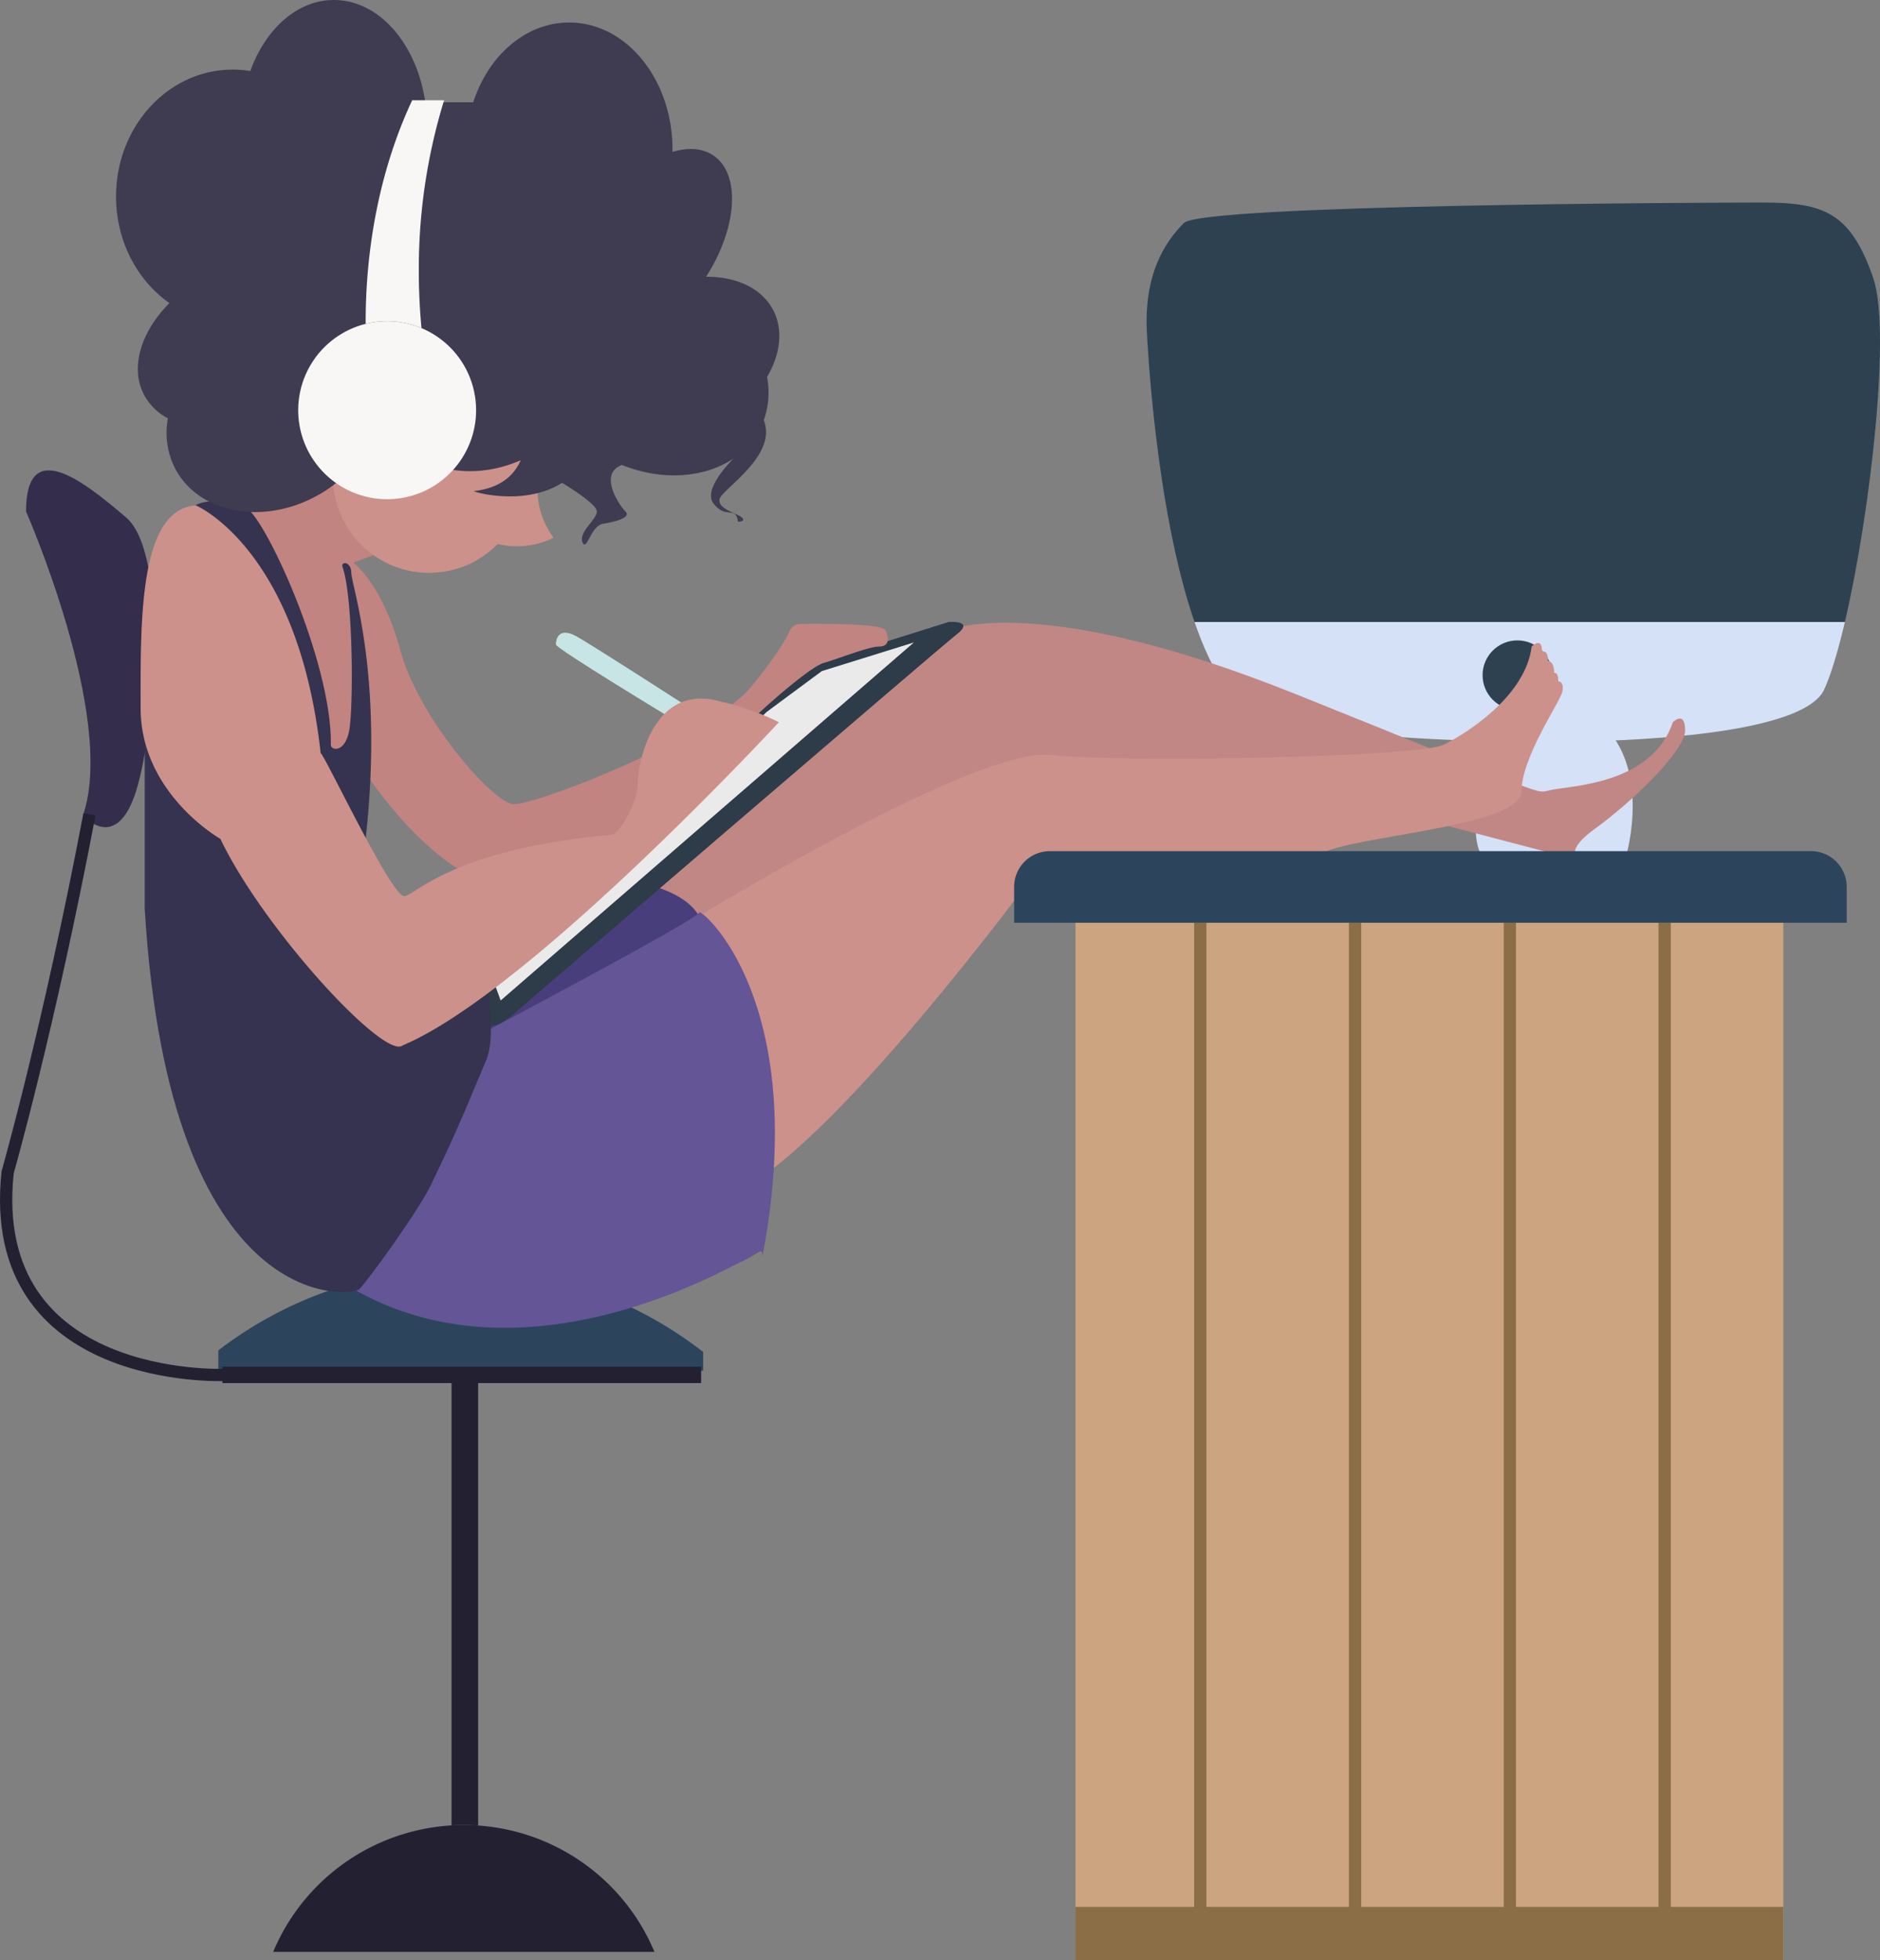 <svg xmlns="http://www.w3.org/2000/svg" viewBox="0 0 919 958"><rect x="0" y="0" width="919" height="958" fill="#808080" stroke="none"/><defs><style>.cls-1{fill:#2c455d;}.cls-2{fill:#342d4b;}.cls-3{fill:#cca580;}.cls-4{fill:#d5e1f7;}.cls-5{fill:#2d4151;}.cls-6{fill:#8b6e46;}.cls-7{fill:#c18784;}.cls-8{fill:#cc918b;}.cls-9{fill:#483e7c;}.cls-10{fill:#645596;}.cls-11{fill:#c7e5e5;}.cls-12{fill:#2e3b48;}.cls-13{fill:#eaeaea;}.cls-14{fill:#c18481;}.cls-15{fill:#35334f;}.cls-16{fill:#3f3b50;}.cls-17{fill:#f8f7f5;}.cls-18{fill:#232032;}.cls-19{fill:none;stroke:#232032;stroke-miterlimit:10;stroke-width:6px;}</style></defs><title>design</title><g id="Layer_2" data-name="Layer 2"><g id="Layer_1-2" data-name="Layer 1"><path class="cls-1" d="M343.73,660.78V670h-237V660a193.78,193.78,0,0,1,237,.78Z"/><path class="cls-2" d="M12.73,250s44,100,28,148c-1,0,15,19,25-9s17-118-4-136S12.73,213,12.73,250Z"/><rect class="cls-3" x="525.73" y="446" width="346" height="512"/><path class="cls-4" d="M730.29,347s-17.56,67-3.56,73,68-1,68-1,14-46-15-68S730.29,347,730.29,347Z"/><path class="cls-4" d="M901.83,304c-3.3,14.09-6.77,25.7-10.1,33-16,35-221,28-272,15-15.65-4-27.25-23.23-35.81-48Z"/><path class="cls-5" d="M901.83,304H583.92c-19.35-55.92-23.19-140-23.19-140-2-30,9-46,18-55s253-10,283-10,43,5,54,37C924.44,161.33,914.35,250.54,901.83,304Z"/><circle class="cls-5" cx="741.73" cy="330" r="17"/><rect class="cls-6" x="583.73" y="451" width="6" height="503"/><rect class="cls-6" x="659.4" y="451" width="6" height="503"/><rect class="cls-6" x="735.06" y="451" width="6" height="503"/><rect class="cls-6" x="810.73" y="451" width="6" height="503"/><rect class="cls-6" x="525.73" y="932" width="346" height="26"/><path class="cls-7" d="M460.73,309s42-22,172,30,116,49,126,47,49-3,59-33c0,0,6-6,6,4s-26,35-44,48-6,16-6,16l-84-22-256,24-95,66-33.4-52.5,80.4-82.5Z"/><path class="cls-8" d="M341.73,447.72s135-82.72,172-78.72,180,1,192-5,40-24,43-48c0,0,5-5,5,2,0,1,3-1,3,5,0,0,3,0,3,6,0,0,2-1,2,4,0,0,3,0,2,5s-20,32-20,49-85,22-97,30-141,10-141,10-102,139-149,157S341.73,447.72,341.73,447.72Z"/><path class="cls-9" d="M237.73,503s81.78-62.82,81.39-69.91c-.39-.09,21.61,4.91,24.61,19.91S248.73,508,237.73,503Z"/><path class="cls-10" d="M235.73,505s106-56,106-59,55,42,31,168c0-5-2-1-11,3s-110,63-194,10S235.73,505,235.73,505Z"/><path class="cls-11" d="M329.73,352s-58-35-58-37,1-9,10-4,60,38,60,38Z"/><path class="cls-12" d="M374.73,344l19-18,70-22s13-1,4,6-216,185-216,185-17,17-21-4,87-94,87-94l26-30Z"/><polygon class="cls-13" points="374.73 348 401.73 328 446.73 314 244.73 489 240.73 478 374.73 348"/><path class="cls-14" d="M188.73,269l-16,6s14,10,23,43,45,74,55,75,96-32,117-58c12.14-15,16.59-22.71,18.19-26.51a5.85,5.85,0,0,1,5.34-3.56c11.29-.13,39.87-.14,41.47,3.07,2,4,2,8-3,8s-20,6-27,8-29,22-29,22l-91,83s-44,35-104-51l-13-5-5-7-11-53-29-56,2-10,28-13,25-13Z"/><path class="cls-15" d="M102.73,245s15.62,2.67,17,3c8.57,2,42.64,75.09,42,116,0,3,7,4,9-7s2-63-3-79c-2-4,4-4,4,2s16,50,7,130,57,61,57,61,8,32.55,2,47c-15,36-17,40-27,61-6.08,12.77-31,47-35,51s-93,14-105-186V352s12,72,78,37C147.73,388,50.73,250,102.73,245Z"/><path class="cls-8" d="M95.73,247s50,21,61,121c3,3,35,71,41,70s24-23,101-30c4,0,13-16,13-25s7-50,41-40a122.64,122.64,0,0,1,28,10s-122,132-184,158c-9,7-68-57-89-101,0,0-39-22-39-64S67.73,249,95.73,247Z"/><path class="cls-8" d="M262.73,239a39.84,39.84,0,0,0,7.85,23.8,40.05,40.05,0,0,1-27.26,3.08,47,47,0,1,1-10.27-73.71,40,40,0,0,1,51.83,11A40,40,0,0,0,262.73,239Z"/><path class="cls-16" d="M373.35,205.39c6.9,17.48-20.65,33.74-21.62,38.61s9,7,11,9-2,2-2,2c-1-8-6-1-12-9-4.4-5.87,4.65-16.57,9.78-21.87-14.11,9.47-34.82,11.05-54.49,3.13h0c-11.72,4.26-1.28,19.74,1.72,22.74s-5,5-11,6-8,14-10,9,7-11,7-15-17-14-17-14c-19,12-45,4-43,4,13.81-1.53,20-8.56,22.81-15.06-19.33,8.49-40.2,6.62-53.73-3.85l-28.4,7.18a64.17,64.17,0,0,1-18.29,14.46c-26.32,14-56.94,8-68.37-13.5a38.16,38.16,0,0,1-3.68-24.77A27.61,27.61,0,0,1,70.5,193.13c-7.12-13.36-1.62-31,12.32-45-15.7-11-26.09-30.25-26.09-52.1,0-34.24,25.52-62,57-62a53.58,53.58,0,0,1,8.64.7C129.78,14.15,145.29,0,163.23,0c22.12,0,40.55,21.5,44.65,50h23.44c7.44-22.86,25.64-39,46.91-39,27.89,0,50.5,27.76,50.5,62,0,.42,0,.84,0,1.26,7.6-2.32,14.66-1.91,20.05,1.78,13.42,9.18,11.67,35.29-3.62,59.24,14.61-.1,27,5.44,32.68,16.07,5.17,9.72,3.68,21.72-2.89,32.93A40.1,40.1,0,0,1,373.35,205.39Z"/><path class="cls-17" d="M232.73,200.5a43.5,43.5,0,0,1-40.18,43.37c-1.1.09-2.2.13-3.32.13a43.5,43.5,0,0,1-22-81,43.43,43.43,0,0,1,22-6,43.49,43.49,0,0,1,43.5,43.5Z"/><path class="cls-17" d="M204.73,132.5q0,14.2,1.31,27.87a43.62,43.62,0,0,0-27.3-2.09c0-.26,0-.52,0-.78,0-40.55,8.44-78,22.75-108.5h15.6A280.34,280.34,0,0,0,204.73,132.5Z"/><path class="cls-1" d="M513.23,416h372a17.5,17.5,0,0,1,17.5,17.5V451a0,0,0,0,1,0,0h-407a0,0,0,0,1,0,0V433.5a17.5,17.5,0,0,1,17.5-17.5Z"/><rect class="cls-18" x="108.73" y="668" width="234" height="8"/><path class="cls-18" d="M233.73,671V892.24c-2.31-.16-4.65-.24-7-.24-2,0-4,.06-6,.18V671Z"/><path class="cls-18" d="M319.92,954H133.54a101,101,0,0,1,87.19-61.82c2-.12,4-.18,6-.18,2.35,0,4.69.08,7,.24A101,101,0,0,1,319.92,954Z"/><path class="cls-19" d="M109.73,672s-117,5-106-99c0,0,20-70,40-175"/></g></g></svg>